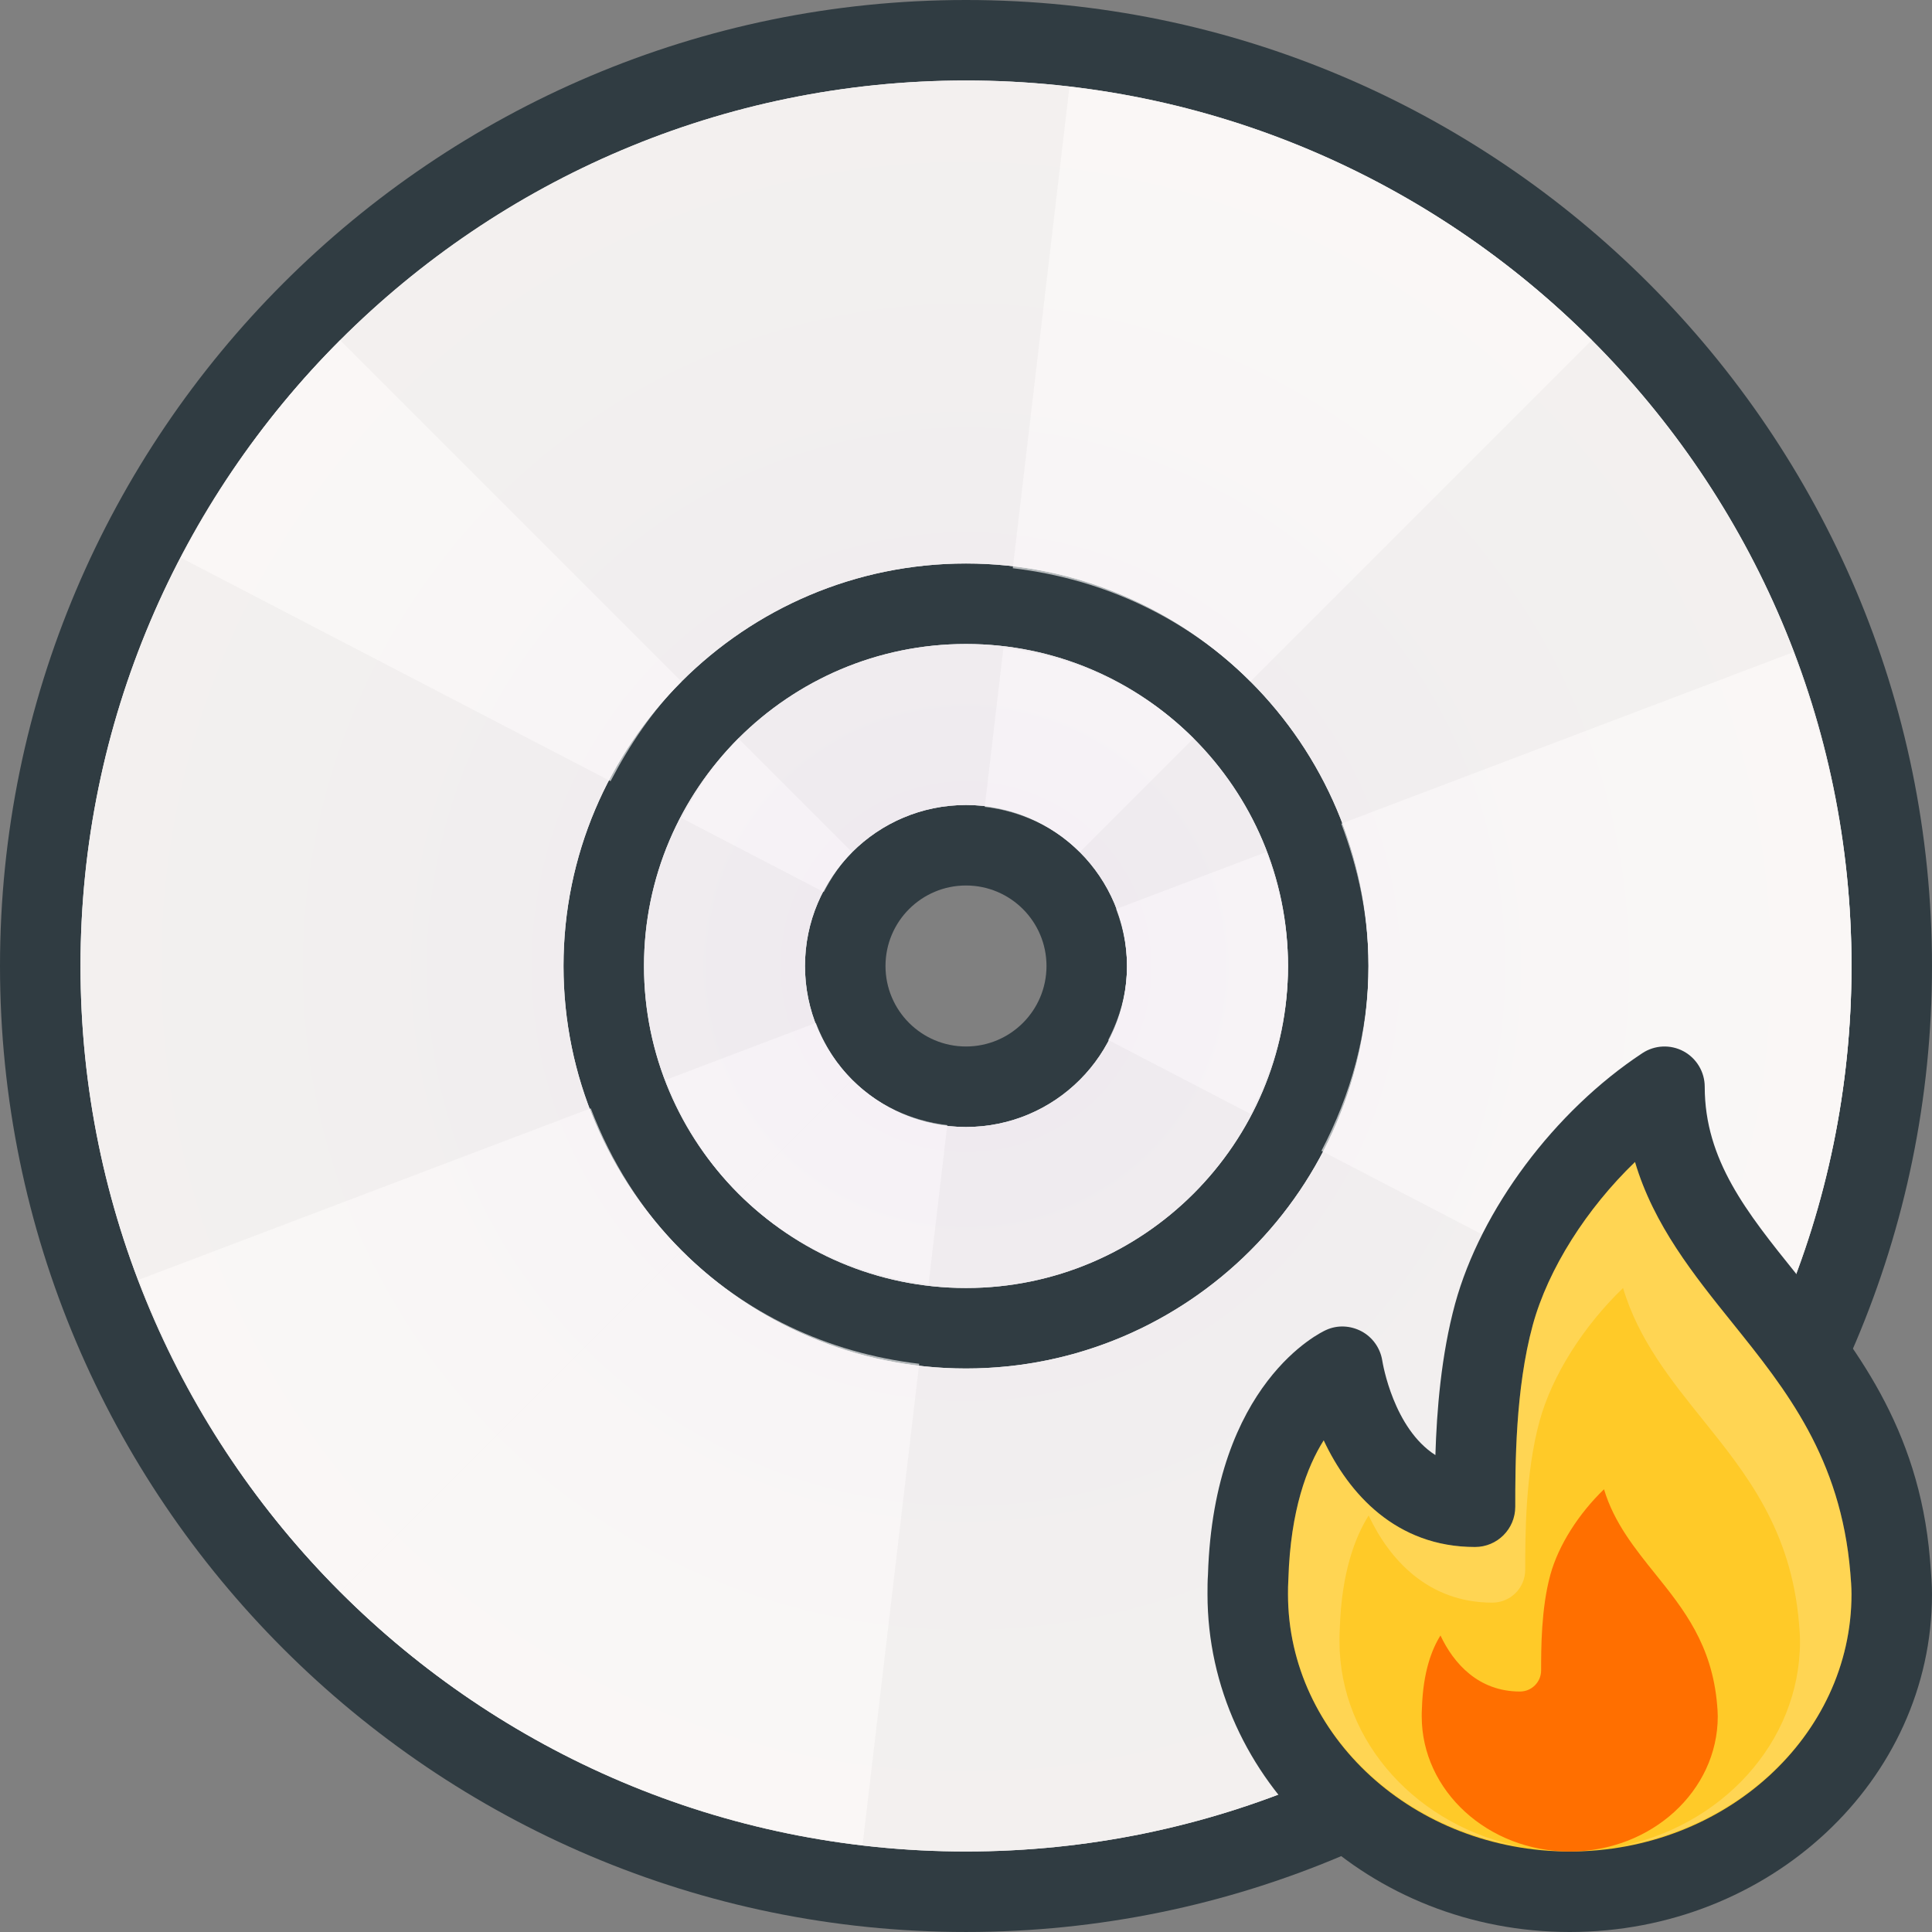 <?xml version="1.0" encoding="iso-8859-1"?>
<!-- Generator: Adobe Illustrator 19.0.0, SVG Export Plug-In . SVG Version: 6.00 Build 0)  -->
<svg version="1.1" id="Capa_1" xmlns="http://www.w3.org/2000/svg" xmlns:xlink="http://www.w3.org/1999/xlink" x="0px" y="0px"
	 viewBox="0 0 512.003 512.003" style="enable-background:new 0 0 512.003 512.003;" xml:space="preserve">
<rect x="0" y="0" width="512.003" height="512.003" fill="#808080" stroke="none"/>
<path style="fill:#303C42;" d="M256.001,0c-141.156,0-256,114.844-256,256s114.844,256,256,256s256-114.844,256-256
	S397.158,0,256.001,0z M256.001,277.333c-11.783,0-21.333-9.552-21.333-21.333c0-11.783,9.551-21.333,21.333-21.333
	c11.783,0,21.333,9.551,21.333,21.333C277.335,267.781,267.784,277.333,256.001,277.333z"/>
<g>
	<g>
		<path id="SVGCleanerId_0" style="fill:#F2F2F2;" d="M256.001,21.333C126.606,21.333,21.335,126.604,21.335,256
			s105.271,234.667,234.667,234.667S490.668,385.396,490.668,256S385.397,21.333,256.001,21.333z M256.001,362.667
			c-58.813,0-106.667-47.854-106.667-106.667s47.854-106.667,106.667-106.667S362.668,197.188,362.668,256
			S314.814,362.667,256.001,362.667z M256.001,170.667c-47.052,0-85.333,38.281-85.333,85.333s38.281,85.333,85.333,85.333
			s85.333-38.281,85.333-85.333S303.054,170.667,256.001,170.667z M256.001,298.667c-23.564,0-42.667-19.103-42.667-42.667
			c0-23.565,19.103-42.667,42.667-42.667s42.667,19.102,42.667,42.667C298.668,279.564,279.565,298.667,256.001,298.667z"/>
	</g>
	<g>
		<path id="SVGCleanerId_0_1_" style="fill:#F2F2F2;" d="M256.001,21.333C126.606,21.333,21.335,126.604,21.335,256
			s105.271,234.667,234.667,234.667S490.668,385.396,490.668,256S385.397,21.333,256.001,21.333z M256.001,362.667
			c-58.813,0-106.667-47.854-106.667-106.667s47.854-106.667,106.667-106.667S362.668,197.188,362.668,256
			S314.814,362.667,256.001,362.667z M256.001,170.667c-47.052,0-85.333,38.281-85.333,85.333s38.281,85.333,85.333,85.333
			s85.333-38.281,85.333-85.333S303.054,170.667,256.001,170.667z M256.001,298.667c-23.564,0-42.667-19.103-42.667-42.667
			c0-23.565,19.103-42.667,42.667-42.667s42.667,19.102,42.667,42.667C298.668,279.564,279.565,298.667,256.001,298.667z"/>
	</g>
</g>
<g>
	<path style="opacity:0.64;fill:#FFFFFF;enable-background:new    ;" d="M47.969,147.823l113.84,59.197
		c5.059-9.681,11.147-18.75,18.805-26.408L90.145,90.143C73.281,107.007,59.103,126.499,47.969,147.823z M195.69,195.689
		c-6.126,6.126-10.997,13.38-15.044,21.126l37.665,19.586c2.022-3.878,4.457-7.508,7.521-10.57L195.69,195.689z"/>
	<path style="opacity:0.64;fill:#FFFFFF;enable-background:new    ;" d="M260.962,213.833c9.776,1.147,18.6,5.389,25.208,11.997
		l30.142-30.142c-13.22-13.22-30.868-21.719-50.391-24.018L260.962,213.833z M283.405,23.074l-15.003,127.513
		c24.401,2.874,46.461,13.499,62.987,30.025l90.469-90.469C385.464,53.749,337.158,29.365,283.405,23.074z"/>
	<path style="opacity:0.64;fill:#FFFFFF;enable-background:new    ;" d="M475.176,172.865l-119.734,45.417
		c4.482,11.768,7.227,24.397,7.227,37.719c0,17.747-4.772,34.242-12.474,48.98l113.84,59.197
		c16.922-32.409,26.634-69.155,26.634-108.177C490.668,226.698,485.03,198.75,475.176,172.865z M295.787,240.909
		c1.788,4.707,2.882,9.758,2.882,15.091c0,7.107-1.904,13.706-4.977,19.599l37.665,19.586c6.161-11.79,9.978-24.987,9.978-39.185
		c0-10.658-2.195-20.76-5.78-30.176L295.787,240.909z"/>
	<path style="opacity:0.64;fill:#FFFFFF;enable-background:new    ;" d="M90.145,421.857
		c36.395,36.395,84.701,60.777,138.453,67.069L243.6,361.413c-24.4-2.874-46.461-13.499-62.987-30.025L90.145,421.857z
		 M225.832,286.169l-30.142,30.142c13.22,13.22,30.87,21.719,50.391,24.018l4.96-42.163
		C241.266,297.02,232.44,292.777,225.832,286.169z"/>
	<path style="opacity:0.64;fill:#FFFFFF;enable-background:new    ;" d="M36.827,339.135c11.904,31.268,30.07,59.474,53.318,82.721
		l90.469-90.469c-10.565-10.565-18.641-23.461-24.052-37.669L36.827,339.135z M216.216,271.091l-39.768,15.085
		c4.329,11.367,10.79,21.684,19.242,30.135l30.142-30.142C221.606,281.943,218.378,276.783,216.216,271.091z"/>
</g>
<g>
	
		<radialGradient id="SVGCleanerId_0_3_" cx="-34.702" cy="634.486" r="11" gradientTransform="matrix(21.333 0 0 -21.333 996.304 13791.699)" gradientUnits="userSpaceOnUse">
		<stop  offset="0" style="stop-color:#8E24AA;stop-opacity:0.05"/>
		<stop  offset="0.146" style="stop-color:#A74BAB;stop-opacity:0.05"/>
		<stop  offset="0.349" style="stop-color:#C67BAD;stop-opacity:0.05"/>
		<stop  offset="0.543" style="stop-color:#DEA0AE;stop-opacity:0.05"/>
		<stop  offset="0.721" style="stop-color:#EFBBAF;stop-opacity:0.05"/>
		<stop  offset="0.879" style="stop-color:#F9CCB0;stop-opacity:0.05"/>
		<stop  offset="1" style="stop-color:#FDD1B0;stop-opacity:0.05"/>
	</radialGradient>
	<path id="SVGCleanerId_0_2_" style="fill:url(#SVGCleanerId_0_3_);" d="M256.001,21.333C126.606,21.333,21.335,126.604,21.335,256
		s105.271,234.667,234.667,234.667S490.668,385.396,490.668,256S385.397,21.333,256.001,21.333z M256.001,362.667
		c-58.813,0-106.667-47.854-106.667-106.667s47.854-106.667,106.667-106.667S362.668,197.188,362.668,256
		S314.814,362.667,256.001,362.667z M256.001,170.667c-47.052,0-85.333,38.281-85.333,85.333s38.281,85.333,85.333,85.333
		s85.333-38.281,85.333-85.333S303.054,170.667,256.001,170.667z M256.001,298.667c-23.564,0-42.667-19.103-42.667-42.667
		c0-23.565,19.103-42.667,42.667-42.667s42.667,19.102,42.667,42.667C298.668,279.564,279.565,298.667,256.001,298.667z"/>
</g>
<path style="fill:#303C42;" d="M416.001,512.003c52.938,0,96-40.156,96-89.51c0-2.604-0.188-5.031-0.542-9.323
	c-2.917-35.125-20.271-56.708-35.583-75.76c-12.938-16.083-24.104-29.979-24.104-49.406c0-3.927-2.167-7.531-5.604-9.396
	c-3.479-1.875-7.688-1.656-10.938,0.5c-23.292,15.375-42.75,41.427-49.604,66.375c-3.708,13.625-4.875,28.385-5.229,40.135
	c-11.063-7.073-13.938-24.156-14.083-25.063c-0.521-3.271-2.542-6.146-5.458-7.719c-2.938-1.563-6.396-1.76-9.438-0.365
	c-1.229,0.542-29.729,13.906-31.292,64.823c-0.125,1.729-0.125,3.469-0.125,5.198C320.001,471.847,363.064,512.003,416.001,512.003z
	"/>
<path style="fill:#FFCA28;" d="M350.793,381.711c-4.396,6.979-8.792,18.448-9.354,36.667c-0.104,1.646-0.104,2.885-0.104,4.115
	c0,37.594,33.5,68.177,74.667,68.177s74.667-30.583,74.667-68.177c0-2-0.167-3.844-0.313-5.698
	c-2.542-30.469-17.063-48.542-31.104-66.021c-10.375-12.896-21-26.104-25.958-42.833c-12.792,12.323-23,28.271-27.083,43.177
	c-4.646,17-4.646,37.281-4.646,48.188c0,5.896-4.771,10.667-10.667,10.667C369.939,409.972,357.397,395.784,350.793,381.711z"/>
<path style="opacity:0.2;fill:#FFFFFF;enable-background:new    ;" d="M490.356,416.794c-2.542-30.469-17.063-48.542-31.104-66.021
	c-10.375-12.896-21-26.104-25.958-42.833c-12.792,12.323-23,28.271-27.083,43.177c-4.646,17-4.646,37.281-4.646,48.188
	c0,5.896-4.771,10.667-10.667,10.667c-20.958,0-33.5-14.188-40.104-28.26c-4.396,6.979-8.792,18.448-9.354,36.667
	c-0.104,1.646-0.104,2.885-0.104,4.115c0,33.753,27.072,61.652,62.384,67.043c-27.779-5.206-48.74-27.702-48.74-54.583
	c0-1.005,0-2.018,0.086-3.363c0.46-14.889,4.052-24.262,7.645-29.966c5.397,11.501,15.647,23.096,32.775,23.096
	c4.819,0,8.717-3.9,8.717-8.717c0-8.913,0-25.488,3.797-39.382c3.337-12.182,11.68-25.216,22.134-35.286
	c4.052,13.672,12.736,24.466,21.215,35.005c11.475,14.285,23.342,29.055,25.419,53.956c0.12,1.516,0.257,3.022,0.257,4.658
	c0,26.882-20.961,49.378-48.74,54.583c35.313-5.391,62.384-33.29,62.384-67.043C490.668,420.492,490.501,418.648,490.356,416.794z"
	/>
<path style="fill:#FF6F00;" d="M381.743,433.426c-2.309,3.667-4.619,9.692-4.914,19.263c-0.055,0.865-0.055,1.516-0.055,2.162
	c0,19.751,17.6,35.818,39.227,35.818c21.628,0,39.227-16.067,39.227-35.818c0-1.051-0.088-2.019-0.164-2.993
	c-1.335-16.007-8.964-25.502-16.341-34.685c-5.451-6.775-11.033-13.714-13.638-22.503c-6.72,6.474-12.083,14.853-14.229,22.684
	c-2.441,8.931-2.441,19.586-2.441,25.316c0,3.097-2.506,5.604-5.604,5.604C391.802,448.273,385.213,440.82,381.743,433.426z"/>
<g>
</g>
<g>
</g>
<g>
</g>
<g>
</g>
<g>
</g>
<g>
</g>
<g>
</g>
<g>
</g>
<g>
</g>
<g>
</g>
<g>
</g>
<g>
</g>
<g>
</g>
<g>
</g>
<g>
</g>
</svg>
